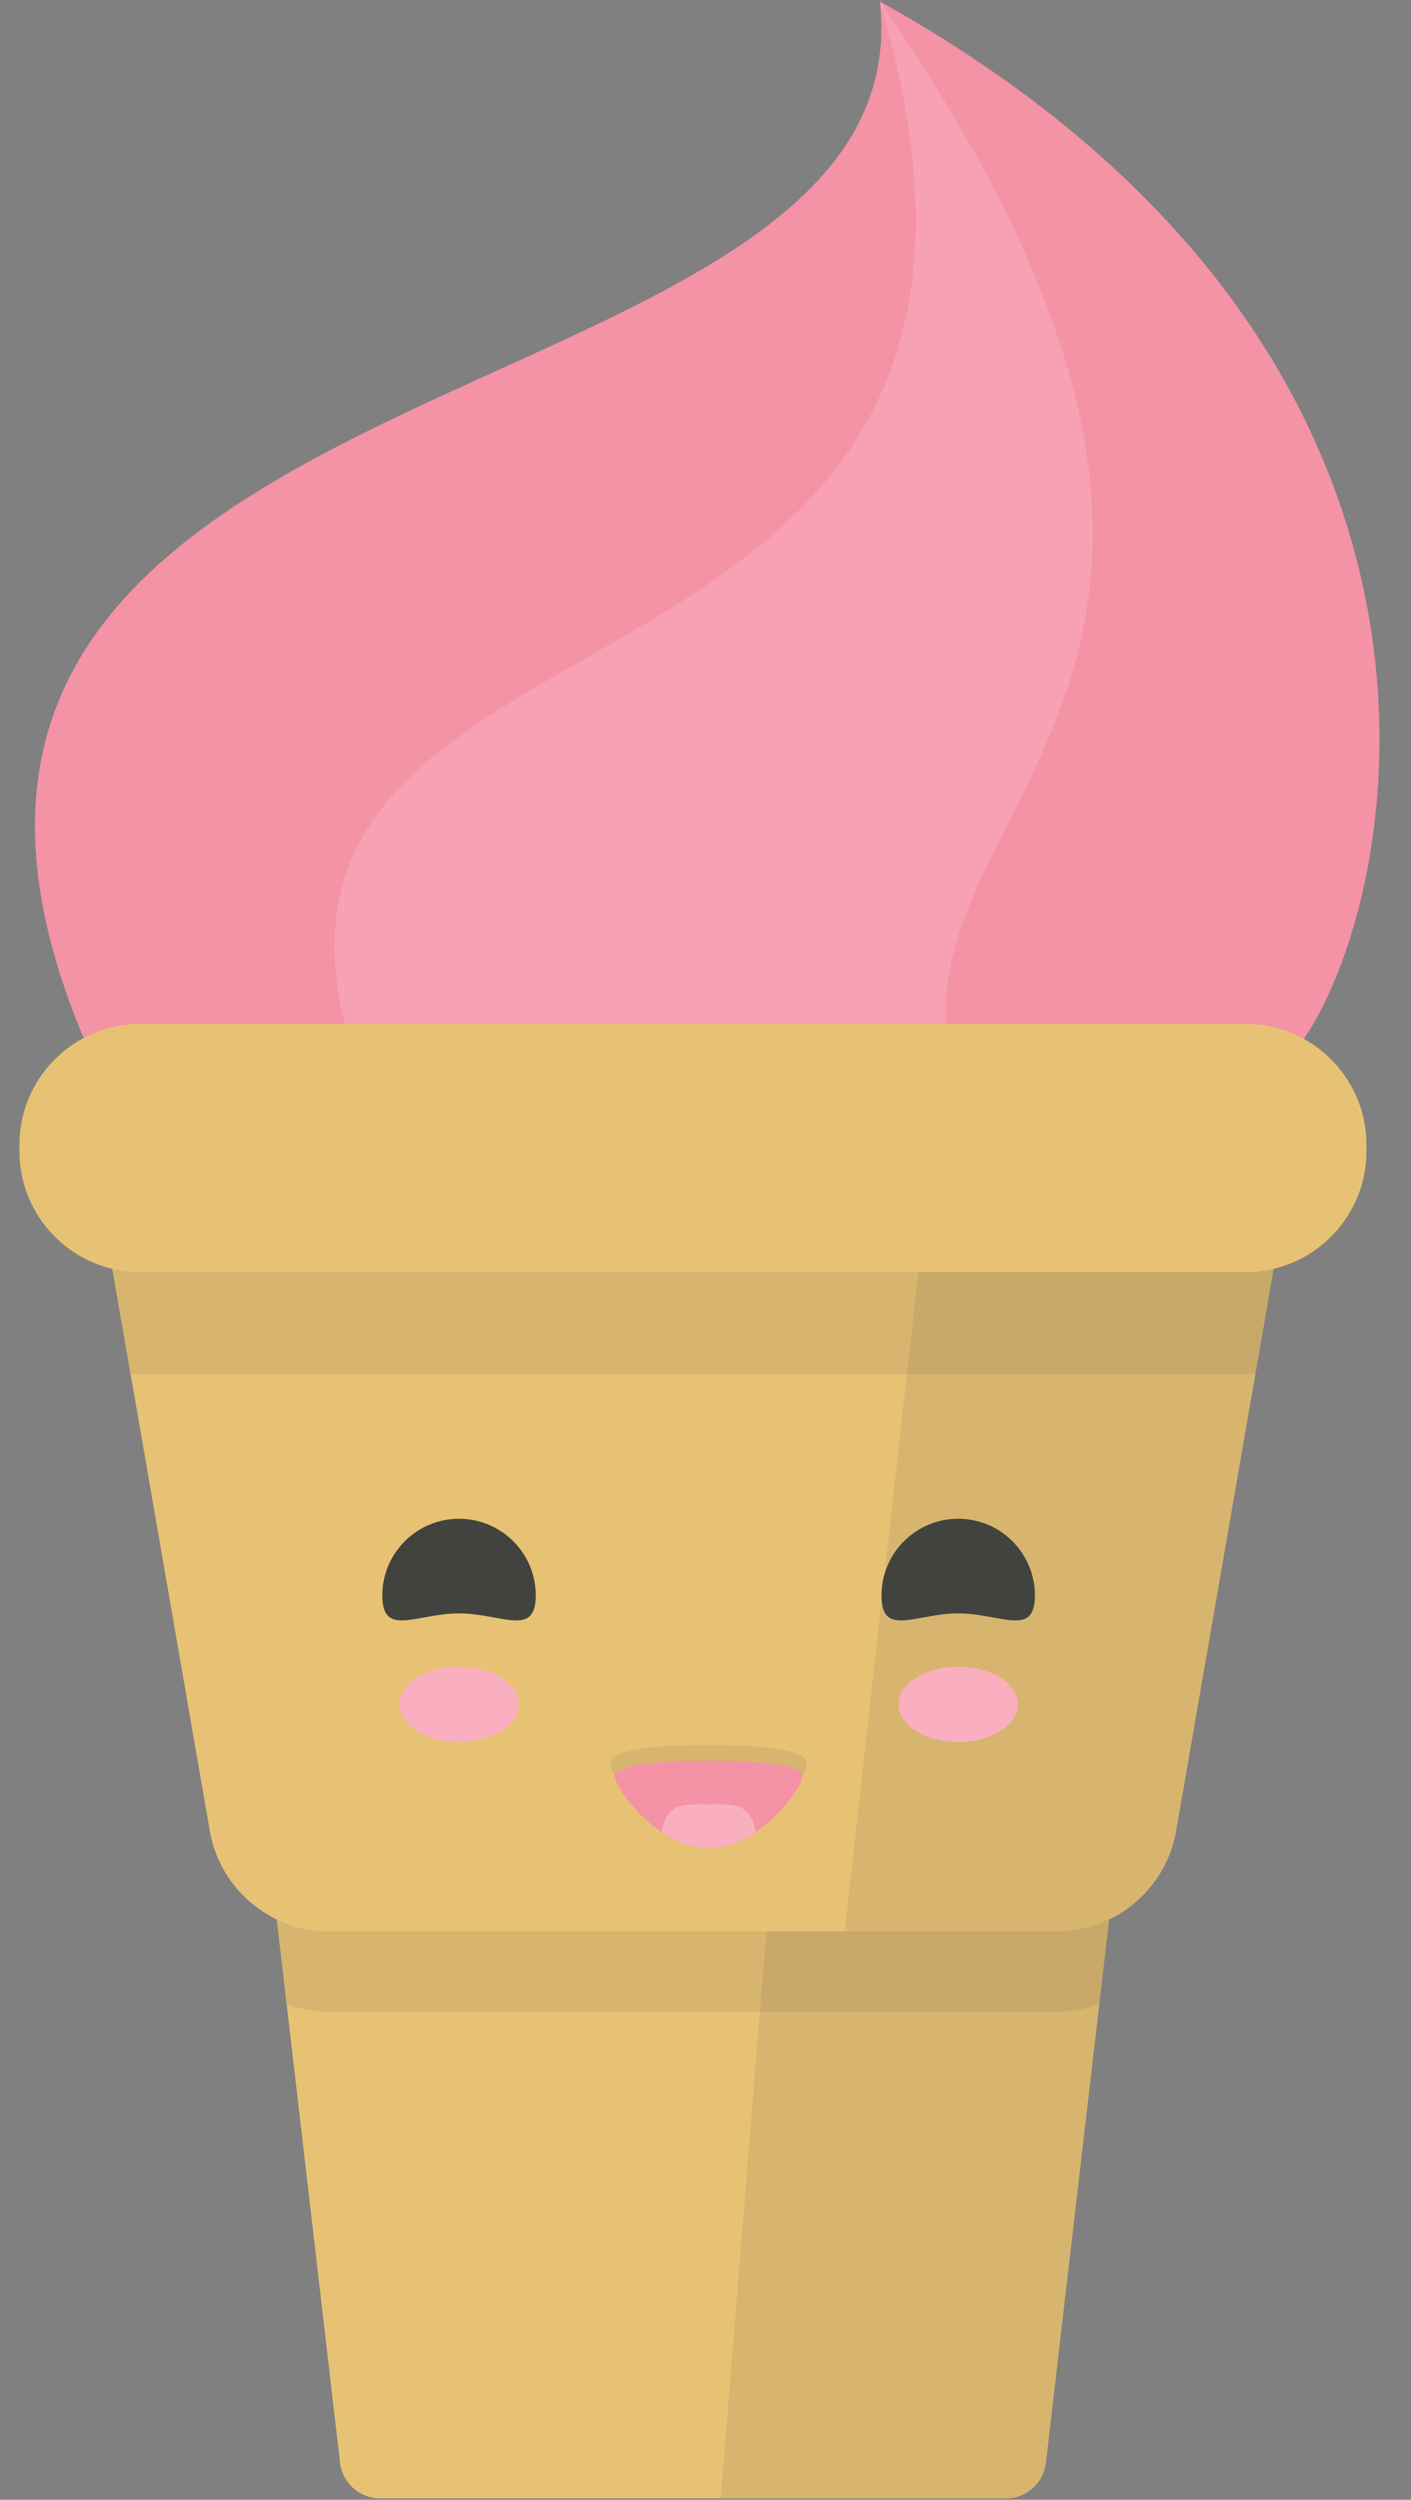 <?xml version="1.0" encoding="UTF-8" standalone="no"?>
<svg width="35px" height="62px" viewBox="0 0 35 62" version="1.1" xmlns="http://www.w3.org/2000/svg" xmlns:xlink="http://www.w3.org/1999/xlink" xmlns:sketch="http://www.bohemiancoding.com/sketch/ns">
    <rect x="0" y="0" width="35" height="62" fill="#808080" stroke="none"/>
    <!-- Generator: Sketch Beta 3.3.2 (12041) - http://www.bohemiancoding.com/sketch -->
    <title>happy-soft-icecream</title>
    <desc>Created with Sketch Beta.</desc>
    <defs></defs>
    <g id="Page-1" stroke="none" stroke-width="1" fill="none" fill-rule="evenodd" sketch:type="MSPage">
        <g id="happy-soft-icecream" sketch:type="MSLayerGroup">
            <path d="M2.297,26.258 C-5.776,8.276 23.024,10.993 21.825,0.037 C38.125,9.105 34.578,23.404 31.961,26.258 C29.344,29.111 3.127,28.106 2.297,26.258" id="Fill-1" fill="#F492A6" sketch:type="MSShapeGroup"></path>
            <path d="M9.352,27.68 C9.405,27.798 9.46,27.919 9.517,28.04 C9.954,28.972 11.12,29.864 12.626,30.604 L24.862,30.604 C25.023,29.927 24.857,29.053 24.26,27.953 C24.248,27.931 24.236,27.908 24.224,27.886 C22.48,27.992 20.57,28.041 18.629,28.041 C15.425,28.041 12.134,27.908 9.352,27.68" id="Fill-2" fill="#FCD7DF" sketch:type="MSShapeGroup"></path>
            <path d="M21.825,0.037 C27.605,19.594 3.011,13.402 9.352,27.68 C12.134,27.908 15.425,28.041 18.629,28.041 C20.57,28.041 22.48,27.992 24.224,27.886 C20.166,20.24 34.323,18.102 21.825,0.037" id="Fill-3" fill="#F8A1B3" sketch:type="MSShapeGroup"></path>
            <path d="M24.948,61.966 L9.429,61.966 C8.921,61.966 8.494,61.586 8.435,61.082 L6.422,43.786 C6.353,43.191 6.817,42.67 7.415,42.67 L26.962,42.67 C27.56,42.67 28.024,43.191 27.955,43.786 L25.941,61.082 C25.882,61.586 25.455,61.966 24.948,61.966" id="Fill-4" fill="#E8C274" sketch:type="MSShapeGroup"></path>
            <path d="M6.867,47.607 L7.112,49.71 L6.867,47.607" id="Fill-5" fill="#ECECEC" sketch:type="MSShapeGroup"></path>
            <path d="M6.867,47.607 L7.112,49.71 C7.44,49.833 7.794,49.9 8.161,49.9 L18.847,49.9 L19.008,47.9 L8.161,47.9 C7.7,47.9 7.261,47.796 6.867,47.607" id="Fill-6" fill="#D7B56E" sketch:type="MSShapeGroup"></path>
            <path d="M26.215,47.9 L8.161,47.9 C6.702,47.9 5.455,46.85 5.205,45.413 L2.637,30.604 L31.74,30.604 L29.171,45.413 C28.922,46.85 27.674,47.9 26.215,47.9" id="Fill-7" fill="#E8C274" sketch:type="MSShapeGroup"></path>
            <path d="M29.154,45.504 L29.154,45.505 L29.154,45.504 M29.158,45.484 C29.157,45.487 29.157,45.49 29.156,45.493 C29.157,45.49 29.157,45.487 29.158,45.484 M29.162,45.466 C29.161,45.469 29.16,45.473 29.16,45.476 C29.16,45.473 29.161,45.469 29.162,45.466 M29.165,45.447 C29.164,45.452 29.163,45.457 29.162,45.462 C29.163,45.457 29.164,45.452 29.165,45.447 M29.168,45.431 C29.167,45.436 29.166,45.441 29.165,45.446 C29.166,45.441 29.167,45.436 29.168,45.431 M29.171,45.413 C29.17,45.418 29.169,45.423 29.169,45.428 C29.169,45.423 29.17,45.418 29.171,45.413" id="Fill-8" fill="#ECECEC" sketch:type="MSShapeGroup"></path>
            <path d="M27.51,47.607 L27.51,47.607 L27.265,49.71 C26.937,49.833 26.583,49.9 26.215,49.9 L18.847,49.9 L17.877,61.966 L24.948,61.966 C25.455,61.966 25.882,61.586 25.941,61.082 L27.51,47.607" id="Fill-9" fill="#D7B56E" sketch:type="MSShapeGroup"></path>
            <path d="M27.51,47.607 C27.116,47.795 26.676,47.9 26.215,47.9 L19.008,47.9 L18.847,49.9 L26.215,49.9 C26.583,49.9 26.937,49.833 27.265,49.71 L27.51,47.607" id="Fill-10" fill="#C8A969" sketch:type="MSShapeGroup"></path>
            <path d="M31.74,30.604 L31.74,30.604 L31.136,34.083 L22.494,34.083 L20.955,47.9 L19.008,47.9 L26.215,47.9 C26.676,47.9 27.116,47.795 27.51,47.607 L27.511,47.594 C28.334,47.197 28.961,46.443 29.154,45.505 L29.154,45.504 C29.155,45.5 29.155,45.497 29.156,45.493 C29.157,45.49 29.157,45.487 29.158,45.484 C29.159,45.481 29.159,45.479 29.16,45.476 C29.16,45.473 29.161,45.469 29.162,45.466 L29.162,45.462 C29.163,45.457 29.164,45.452 29.165,45.447 L29.165,45.446 C29.166,45.441 29.167,45.436 29.168,45.431 C29.168,45.43 29.168,45.429 29.169,45.428 C29.169,45.423 29.17,45.418 29.171,45.413 L31.74,30.604" id="Fill-11" fill="#D7B56E" sketch:type="MSShapeGroup"></path>
            <path d="M26.106,30.604 L2.637,30.604 L3.24,34.083 L22.494,34.083 L22.776,31.552 L26.106,30.604" id="Fill-12" fill="#D7B56E" sketch:type="MSShapeGroup"></path>
            <path d="M31.74,30.604 L26.106,30.604 L22.776,31.552 L22.494,34.083 L31.136,34.083 L31.74,30.604" id="Fill-13" fill="#C8A969" sketch:type="MSShapeGroup"></path>
            <path d="M30.895,31.552 L3.482,31.552 C1.825,31.552 0.482,30.209 0.482,28.552 L0.482,28.395 C0.482,26.738 1.825,25.395 3.482,25.395 L30.895,25.395 C32.552,25.395 33.895,26.738 33.895,28.395 L33.895,28.552 C33.895,30.209 32.552,31.552 30.895,31.552" id="Fill-14" fill="#E8C274" sketch:type="MSShapeGroup"></path>
            <path d="M13.29,39.572 C13.29,40.624 12.437,40.016 11.386,40.016 C10.335,40.016 9.483,40.624 9.483,39.572 C9.483,38.521 10.335,37.669 11.386,37.669 C12.437,37.669 13.29,38.521 13.29,39.572" id="Fill-15" fill="#41443E" sketch:type="MSShapeGroup"></path>
            <path d="M12.866,42.273 C12.866,42.789 12.204,43.206 11.386,43.206 C10.569,43.206 9.907,42.789 9.907,42.273 C9.907,41.757 10.569,41.339 11.386,41.339 C12.204,41.339 12.866,41.757 12.866,42.273" id="Fill-16" fill="#F9AFC0" sketch:type="MSShapeGroup"></path>
            <path d="M21.865,39.572 C21.865,40.624 22.717,40.016 23.768,40.016 C24.819,40.016 25.671,40.624 25.671,39.572 C25.671,38.521 24.819,37.669 23.768,37.669 C22.717,37.669 21.865,38.521 21.865,39.572" id="Fill-17" fill="#41443E" sketch:type="MSShapeGroup"></path>
            <path d="M22.289,42.273 C22.289,42.789 22.951,43.206 23.768,43.206 C24.586,43.206 25.248,42.789 25.248,42.273 C25.248,41.757 24.586,41.339 23.768,41.339 C22.951,41.339 22.289,41.757 22.289,42.273" id="Fill-18" fill="#F9AFC0" sketch:type="MSShapeGroup"></path>
            <path d="M17.577,43.278 C16.23,43.278 15.138,43.401 15.138,43.729 C15.138,44.056 16.23,45.836 17.577,45.836 C18.925,45.836 20.017,44.056 20.017,43.729 C20.017,43.401 18.925,43.278 17.577,43.278" id="Fill-19" fill="#D7B56E" sketch:type="MSShapeGroup"></path>
            <path d="M19.908,44.052 C19.908,44.329 18.864,45.836 17.577,45.836 C16.29,45.836 15.247,44.329 15.247,44.052 C15.247,43.775 16.29,43.67 17.577,43.67 C18.864,43.67 19.908,43.775 19.908,44.052" id="Fill-20" fill="#F492A6" sketch:type="MSShapeGroup"></path>
            <path d="M17.577,45.836 C18.004,45.836 18.399,45.663 18.743,45.432 C18.615,44.681 18.144,44.753 17.577,44.753 C17.011,44.753 16.54,44.681 16.412,45.432 C16.756,45.663 17.151,45.836 17.577,45.836" id="Fill-21" fill="#F9AFC0" sketch:type="MSShapeGroup"></path>
        </g>
    </g>
</svg>